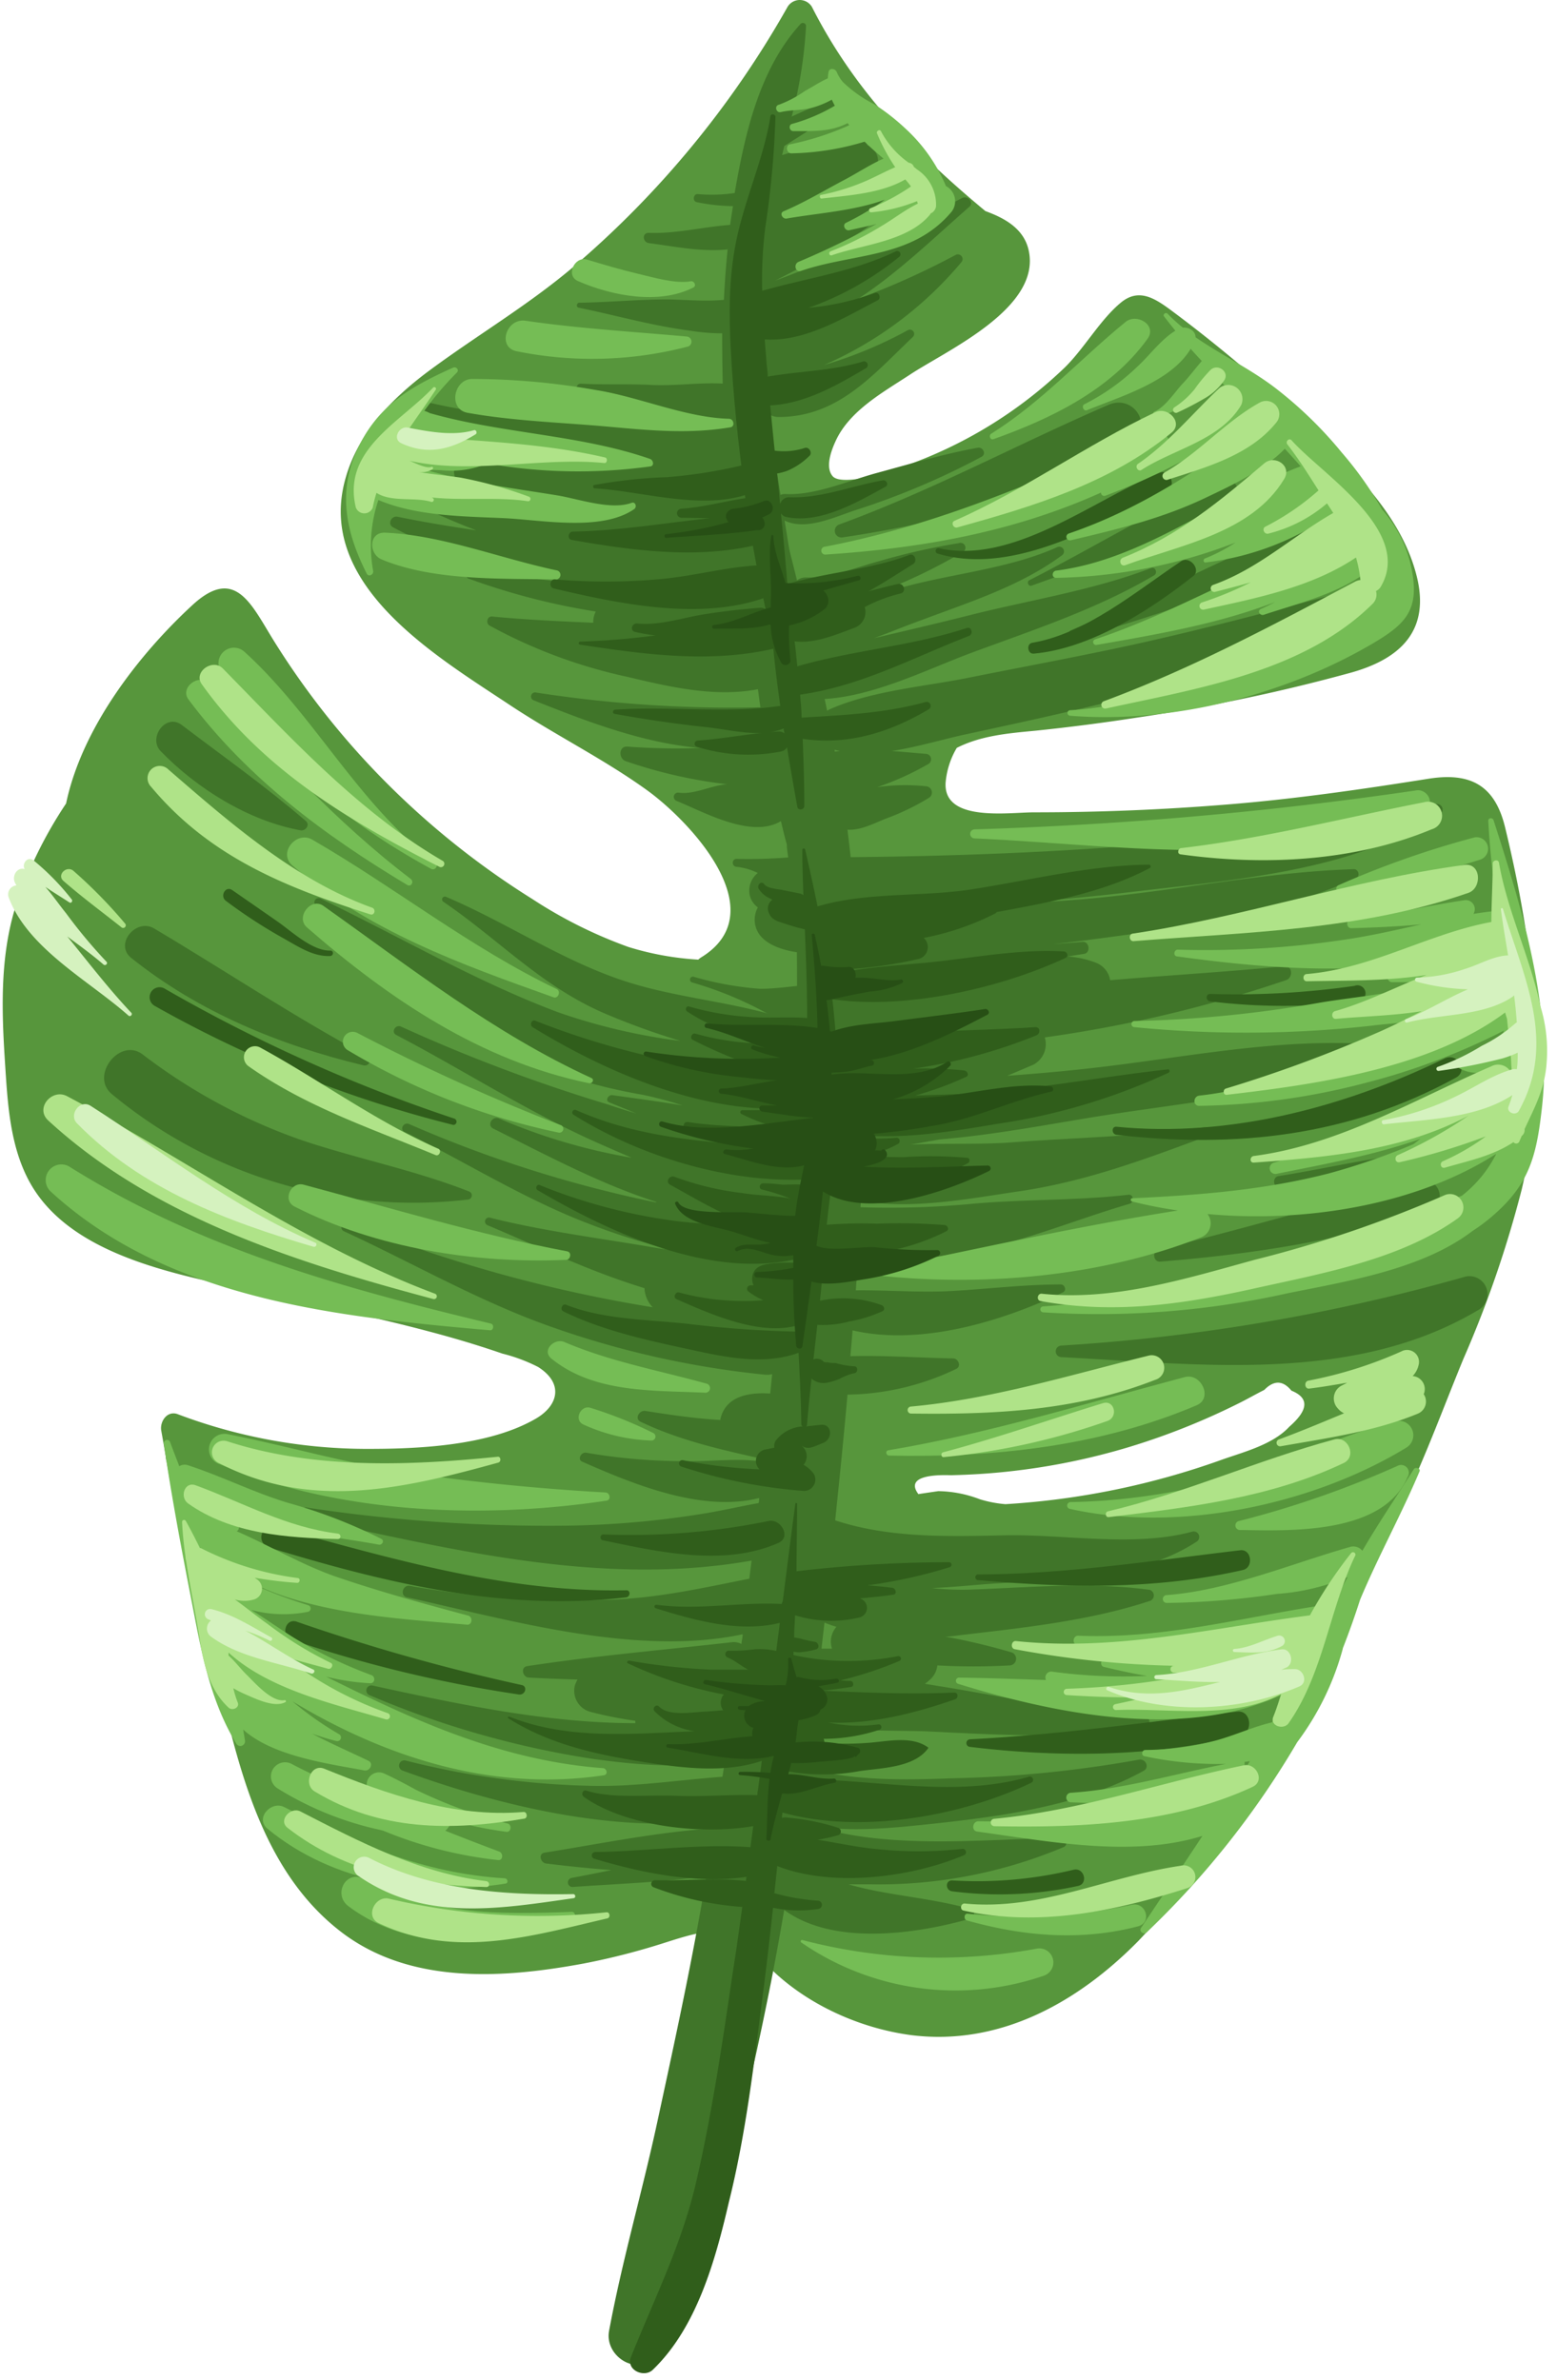 <svg xmlns="http://www.w3.org/2000/svg" viewBox="-0.3 -0 171.96 262.88"><title>Depositphotos_65202209_05</title><g data-name="Layer 2"><g data-name="Layer 8"><path d="M165.93 91.4c-1.12-4.64-3.8-6.12-8.47-5.38-7.37 1.17-14.74 2.24-22.18 2.84q-10.66.87-21.37.87c-2.84 0-10.09 1.12-9.77-3.32a9 9 0 0 1 1.23-3.8C108 81.27 111 81 114 80.72q5.61-.58 11.18-1.44a198.25 198.25 0 0 0 23.8-5c5.47-1.55 8.7-4.7 7.17-10.7-1.57-6.2-6.32-11-10.77-15.32a158.27 158.27 0 0 0-16.36-14c-1.81-1.33-3.55-2.46-5.52-.84-2.31 1.91-4 5-6.19 7.16a49 49 0 0 1-18 11 23.53 23.53 0 0 1-4.22 1.24c-.71.09-2.84.47-3.43-.22-.86-1-.13-2.88.32-3.86 1.52-3.36 5.22-5.39 8.16-7.32 4-2.67 14.59-7.34 13.17-13.77-.49-2.23-2.37-3.4-4.35-4.17l-.44-.17-.07-.06C100.63 16.75 94 9.9 89.37.76a1.57 1.57 0 0 0-2.69 0A106.38 106.38 0 0 1 63 29.5c-5.08 4.3-10.75 7.61-16.07 11.57-4 3-7.66 6.77-9.06 11.73C34.5 64.56 47.78 72.41 56 77.87c4.94 3.28 10.3 5.92 15.11 9.38s14.26 13.49 6 18.52a2 2 0 0 0-.29.23 32.4 32.4 0 0 1-7.72-1.4 50.53 50.53 0 0 1-10.6-5.29 90.35 90.35 0 0 1-15.81-12.53A88.28 88.28 0 0 1 30.08 71c-2.58-4.1-4.31-8.59-9.11-4.18C15.1 72.23 8.76 80.34 7 88.75a47.28 47.28 0 0 0-5.75 11.95c-1.55 5.41-1.36 11.09-1 16.64.29 4.45.52 9.17 2.69 13.17 4.79 8.82 18.13 10.57 26.91 12.56 5.75 1.31 11.52 2.48 17.22 4 2.74.72 5.45 1.53 8.12 2.45a18.37 18.37 0 0 1 3.95 1.48c2.84 1.81 2.21 4.23-.19 5.66-5.24 3.09-13.26 3.41-19.16 3.38a59.23 59.23 0 0 1-20.46-3.83c-1.17-.44-2 .82-1.82 1.82s.34 1.92.5 2.89c0 .21.06.41.11.61q2 11.61 5 23a1.38 1.38 0 0 0 .63.87l.66 2.82c2.2 9.21 5.06 19.06 12.89 25.12 7.62 5.9 17.9 5.21 26.86 3.55a77.07 77.07 0 0 0 9-2.31c2.9-.92 6-1.95 8.73-.7 3.91 6.14 11.45 10 18.46 10.92 9.77 1.22 18.4-3.62 25.07-10.4a122.45 122.45 0 0 0 19-26.25 75.33 75.33 0 0 0 6.32-15c.29-1 .57-1.9.84-2.84a1.27 1.27 0 0 0 1.26-.69c3.39-6.18 5.8-13 8.47-19.49a123 123 0 0 0 6.47-18.81c3.04-13.07 1.28-27.02-1.85-39.92zm-23.84 66.2c-1.79 1.94-4.91 2.75-7.34 3.6a85.93 85.93 0 0 1-24 4.95 13.12 13.12 0 0 1-2.82-.54 13.36 13.36 0 0 0-4.6-.9s-2.2.32-2.2.33c-1.8-2.41 3.29-2.08 3.65-2.09 2.11-.05 4.21-.18 6.31-.41a73.46 73.46 0 0 0 13.37-2.72 77.34 77.34 0 0 0 12.07-4.82c.95-.47 1.86-1 2.8-1.47 1.07-1.09 2.06-1.07 3 .08 1.97.8 1.9 2.12-.24 3.99z" fill="#57963c"/><path d="M106.33 81.12c5.73-1.24 11.47-2.47 17.15-3.92 9.7-2.48 19.22-5.42 27.19-11.63.36-.28 0-.83-.43-.73-9.66 2.52-19.3 5.16-29.12 7.16-4.83 1-9.66 1.9-14.49 2.87S96 76.3 91.4 78.32a2.11 2.11 0 0 0-.35.19C88.6 66.63 85.28 55 82.5 43.12c-.17-.74-1.25-.42-1.12.31 4.15 22.9 6.69 46.25 6.31 69.54-5.89-2.23-12.69-2.58-18.69-4.5-7.09-2.26-13.21-6.5-20-9.39a.31.31 0 0 0-.32.54c6.25 4.26 11 9.51 18.17 12.48a81.46 81.46 0 0 0 8 2.88 65.67 65.67 0 0 1-13.44-3.14c-9.07-3.39-17.61-8.39-26.32-12.59a.47.47 0 0 0-.47.81c7.73 5.12 14.46 11.54 22.77 15.71-.87-.14-1.75-.29-2.61-.48-.27-.06-.47.33-.2.47a60.14 60.14 0 0 0 16.11 5.17 43.28 43.28 0 0 1 4.38 1.17c-2.6-.43-5.21-.78-7.74-1.13-.44-.06-.84.59-.34.8L70 123q-1.59-.47-3.16-1A181.37 181.37 0 0 1 44 113.4c-.61-.29-1.15.6-.54.92 7.56 3.95 14.72 8.62 22.55 12.06 1.1.48 2.26 1 3.46 1.5a63.93 63.93 0 0 1-14.65-4.33c-.74-.34-1.39.74-.65 1.11 5.82 2.9 11.74 6.09 18 8.1v.06a136.55 136.55 0 0 1-27.29-8.66c-.58-.25-1.09.57-.5.86 6.55 3.25 12.65 7.08 19.47 9.81a76.92 76.92 0 0 0 10.2 3.28c-.87-.12-1.73-.24-2.58-.39-5.87-1-11.95-1.77-17.71-3.23a.44.44 0 0 0-.23.84c5.61 2.36 10.9 4.93 16.74 6.77l.61.19a3.18 3.18 0 0 0 .91 2.11 157.28 157.28 0 0 1-33.7-9.4c-.55-.23-1 .72-.41 1 7.46 3.44 14.5 7.51 22.26 10.33a101.07 101.07 0 0 0 24.18 5.51 2.65 2.65 0 0 0 .86-.05c-.07.71-.14 1.42-.22 2.14-2-.13-4.18.16-5.13 1.85a3.2 3.2 0 0 0-.38 1.07c-2.77-.16-5.55-.57-8.28-1-.66-.1-1.24.85-.51 1.2 4.19 2 8.54 3 13 4a2.3 2.3 0 0 0 .51.06v.35c-2.79-.44-5.68 0-8.51-.06a64.41 64.41 0 0 1-11-.93c-.58-.12-1.05.76-.43 1 5.62 2.47 13.2 5.61 19.51 4 0 .19 0 .37-.06.56-1.93.34-3.85.79-5.76 1.11a102.17 102.17 0 0 1-15.19 1.38 178.59 178.59 0 0 1-29-2c-.72-.11-1.05 1-.31 1.11 16.31 3.51 32.91 7.68 49.49 4.75-.08.65-.17 1.31-.25 2-5.35 1.06-10.51 2.25-16.19 2.34A102 102 0 0 1 45 175.17c-.82-.16-1.18 1.08-.35 1.27 10.88 2.38 25.22 6.61 37.07 4.08 0 .36-.1.71-.14 1.07a1.78 1.78 0 0 0-1.06-.19c-7.54.85-15.1 1.5-22.6 2.64-.75.11-.51 1.22.17 1.26 1.8.1 3.59.17 5.39.22a4.4 4.4 0 0 0-.28.62 2.41 2.41 0 0 0 1.67 2.94 44.17 44.17 0 0 0 5 1 2.57 2.57 0 0 0 0 .26c-9.7 0-19.43-2.07-29-4.15a.56.56 0 0 0-.3 1.08 101.83 101.83 0 0 0 24.5 7c4.73.66 9.87 1.12 14.69.27l-.27 1.72c-4.84.35-9.68 1.13-14.58 1a90.82 90.82 0 0 1-20.4-2.79.58.58 0 0 0-.31 1.12c10.05 3.68 23.2 7 34.54 5.47l-.14.89c-6.28.4-12.86 1.76-18.75 2.69-.74.12-.45 1.12.16 1.2 2.28.28 4.72.54 7.22.73-1.45.29-2.91.59-4.37.86a.5.5 0 0 0 .13 1c4.93-.35 9.84-.51 14.73-1.19-.23 1.37-.46 2.74-.71 4.1-1.39 7.74-3.07 15.43-4.73 23.12s-3.88 15.28-5.31 23c-.57 3.06 3.75 5.42 5.36 2.26 6.27-12.29 9.67-26.52 12.37-40 .58-2.91 1.11-5.83 1.61-8.75 5.44 4 14.63 2.66 20.59.95a.55.55 0 0 0 0-1.05c-4.59-1.29-9.19-1.48-13.5-2.73h2.41a52.57 52.57 0 0 0 21.38-4.12c.5-.21.22-1-.27-1-8.45.11-18.78 1.32-27.24-1.29 4.21.65 8.92.15 12.38-.21 8-.84 16.85-2 23.95-5.92.69-.38.2-1.37-.52-1.23a131 131 0 0 1-20.67 2.06c-5.57.21-10.86.26-16.08-1.1.22-1.63.45-3.25.66-4.88 4.36.92 9.41.63 13.21.82 8 .39 15.69.86 23.57-.51.74-.13.52-1.23-.17-1.26-7.58-.26-15.23-2.1-22.72-3.27l-1.44-.24a5.79 5.79 0 0 0 .69-.58 2.42 2.42 0 0 0 .68-1.45 73.63 73.63 0 0 0 8 0 .74.74 0 0 0 .2-1.44 70.89 70.89 0 0 0-7.32-1.74c.61 0 1.21-.11 1.8-.18 6.92-.81 14.12-1.57 20.75-3.75a.64.64 0 0 0-.17-1.26c-6.55-.88-13.16-.23-19.74 0a30.12 30.12 0 0 1-4.09-.17c2.34-.11 4.5-.33 6.12-.45 7.61-.54 16.52-.38 23.09-4.68a.61.61 0 0 0-.47-1.11c-6.45 1.76-14.2.26-20.82.41-6.18.14-12.68.31-18.62-1.65v-.1c.48-4.59.94-9.18 1.35-13.79a28.55 28.55 0 0 0 12-2.84c.6-.26.25-1.15-.32-1.16-3.81-.07-7.57-.35-11.36-.25.08-1 .17-1.9.24-2.85 7.56 1.75 16.53-1 23.24-4.2.43-.21.2-.87-.24-.87-4 0-8 .49-12 .72-3.55.2-7.09-.11-10.64-.07.08-1.11.15-2.21.22-3.32 3.49.48 7.25-.17 10.65-.68 6.89-1 12.79-3.64 19.37-5.56.53-.16.46-1.08-.14-1-5.66.66-11.51.48-17.22 1a97.93 97.93 0 0 1-12.36.38 234.08 234.08 0 0 0-1.46-41.83c-.39-2.91-.87-5.8-1.41-8.68h.09c4.67 1.16 9.79-.73 14.37-1.72zM92.08 179.7a2.47 2.47 0 0 0-.49 2.41h-1.16c.11-1 .22-1.92.33-2.88.43.18.87.33 1.32.47z" fill="#407529"/><path d="M146.06 56.93c-9.49 3.92-18.62 8.67-28.07 12.68-.56.24-.16 1.14.41 1 9.92-2.91 19.66-6.07 28.72-11.14 1.32-.77.41-3.15-1.06-2.54z" fill="#407529"/><path d="M134.72 53.09c-7.43 3.1-14.17 7.37-21.34 11-.33.16-.1.73.25.6 7.55-2.76 15.12-5 22.2-8.9 1.41-.79.44-3.35-1.11-2.7z" fill="#407529"/><path d="M161.32 141.08a210.29 210.29 0 0 1-44.38 7.55.64.64 0 0 0 0 1.28c15.19.77 32.16 3 45.93-5.15a2 2 0 0 0-1.55-3.68z" fill="#407529"/><path d="M156.54 130.41c-9.66 2.39-19.2 5.28-28.88 7.6-.74.18-.6 1.41.18 1.35 10.07-.82 20-2.3 29.64-5.54a1.77 1.77 0 0 0-.94-3.41z" fill="#407529"/><path d="M154.81 127.51c-4.67.58-9.25 1.67-13.9 2.4-.77.12-.58 1.37.18 1.35a58.83 58.83 0 0 0 14-1.6c1.16-.32.98-2.31-.28-2.15z" fill="#407529"/><path d="M51.51 131.61c-6-2.36-12.25-3.59-18.32-5.61a63 63 0 0 1-17.75-9.54c-2.52-1.89-5.83 2.37-3.39 4.39a52.14 52.14 0 0 0 39.34 11.65.46.46 0 0 0 .12-.89z" fill="#407529"/><path d="M40.28 116.66c-8.09-4.33-15.69-9.43-23.57-14.11-2-1.17-4.41 1.76-2.52 3.26 7.5 6 16.39 9.64 25.66 11.87.6.15 1.01-.68.43-1.02z" fill="#407529"/><path d="M33.47 90.68c-4.34-3.74-9.14-7.14-13.71-10.61C18 78.74 16 81.54 17.47 83c4 4.12 9.68 7.66 15.38 8.71.56.14 1.15-.58.62-1.03z" fill="#407529"/><path d="M158.22 88.85c-22.5 4.59-45.56 5.76-68.46 5.86v-.07a1.84 1.84 0 0 0 .85-1.64c0-1.89-.1-3.79-.21-5.68a2.19 2.19 0 0 0 1.2.39h1.1a3.25 3.25 0 0 0-1 .77 1.82 1.82 0 0 0 .79 3c1.71.59 3.51-.46 5.11-1.08a26.41 26.41 0 0 0 4.69-2.27.69.69 0 0 0-.35-1.28 21.5 21.5 0 0 0-5.36.1 31.68 31.68 0 0 0 5.67-2.57.6.6 0 0 0-.3-1.11c-3.62-.29-7.37-.79-11-.09a2.16 2.16 0 0 0-.87.37c-.19-2.11-.4-4.21-.67-6.32 5.9.17 12.45-3.22 17.63-5.14 6.84-2.53 13.84-4.82 20.13-8.54.41-.24.14-1-.34-.8-6.35 2.44-13.35 3.52-19.94 5.18-3.52.89-7.09 1.72-10.65 2.56 1.81-.66 3.57-1.4 5.25-2 5.32-2 10.93-3.76 15.52-7.17a.52.52 0 0 0-.52-.89c-5 2.25-10.81 2.84-16.08 4.17l-4.42 1.12a60 60 0 0 0 10-4.72.53.53 0 0 0-.41-1 72.82 72.82 0 0 0-8.84 2c-2.6.7-5.31 1.87-8 1.79a1.48 1.48 0 0 0-1.27.59q-.56-3.45-1.12-6.88c2.38 1.15 5.51-.39 7.92-1.18a82.81 82.81 0 0 0 13.83-5.86c.57-.31.16-1.11-.42-1-3.77.68-7.44 1.78-11.13 2.78-3.22.87-6.81 2.51-10.15 2.33a1.13 1.13 0 0 0-.5.1c-.4-2.56-.79-5.11-1.13-7.65-.06-.42-.1-.85-.15-1.27a2 2 0 0 0 1.09.31c6.58 0 10.47-4.73 14.81-8.84a.47.47 0 0 0-.57-.74 46.49 46.49 0 0 1-9.24 3.84 41.36 41.36 0 0 0 15.17-11.36.52.52 0 0 0-.62-.81A85.54 85.54 0 0 1 94.49 33c4.4-2.88 8.32-6.7 12.26-10.15.55-.48-.15-1.24-.74-1A187.68 187.68 0 0 1 85.3 31c2.57-1.26 5-2.68 7.46-4.18 1.76-1.08 3.9-2.13 4.74-4.13a1.87 1.87 0 0 0-1.59-2.77h-.88l.78-.55a1.9 1.9 0 0 0-.37-3.37.83.83 0 0 0-.8-1.38c-2.86.8-5.71 1.65-8.56 2.51l.24-1c1.94-1.23 3.88-2.48 5.81-3.73a.83.83 0 0 0-.83-1.4l-4.16 1.87a49.75 49.75 0 0 0 1.58-10 .35.35 0 0 0-.59-.24c-4.58 5-6.16 12.18-7.29 18.69a17.14 17.14 0 0 1-4.07.12c-.5-.05-.62.79-.12.89a21.33 21.33 0 0 0 4 .44c-.1.69-.22 1.38-.31 2.07-3 .22-6 1-9 .88-.74 0-.69 1 0 1.13 2.91.38 5.82 1 8.72.7q-.28 2.78-.41 5.57c-2 .19-4.11 0-6.14-.05-3.28 0-6.54.32-9.82.37-.31 0-.4.49-.07.55 4.11.84 8.18 2.01 12.38 2.55a22 22 0 0 0 3.46.28q0 2.77.06 5.55c-2.58-.14-5.26.28-7.86.15s-5.23 0-7.81-.14c-.57 0-.62.78-.13 1 2.9 1 6 2.63 9.23 3.56-9.46-.08-18.63-.57-28.08-3-.77-.19-1.3.92-.55 1.31 1.58.83 3.21 1.59 4.87 2.3a.56.56 0 0 0 .34.59c.75.36 1.51.68 2.28 1-2.2.9-3 4.58 0 5.08 3.85.64 7.78 1.48 11.72 2.25-.67-.08-1.34-.17-2-.26-6.08-.89-12.06-2.26-18.11-3.32-.74-.13-1.28.87-.54 1.29a68.11 68.11 0 0 0 9.43 4.4c-2.92-.43-5.82-.91-8.7-1.5-.68-.14-1.17.81-.49 1.17 5.9 3.19 12.51 4.53 19 5.93l.8.17c-3.76-.35-7.48-.74-11.16-1.35a.48.48 0 0 0-.26.93 75.39 75.39 0 0 0 14 3.62 2.52 2.52 0 0 0-.28 1.24c-3.76-.17-7.5-.33-11.17-.69-.56-.05-.72.76-.28 1a56.41 56.41 0 0 0 15.29 5.68c4.61 1.1 9.63 2.27 14.35 1.35q.13 1 .27 2a141.57 141.57 0 0 1-24.76-1.63.45.45 0 0 0-.24.87c5.69 2.27 12 4.71 18.33 5.25a71.68 71.68 0 0 1-8-.15c-1-.08-1 1.32-.22 1.6A53.11 53.11 0 0 0 80 86.63c-1.76.12-3.64 1.17-5.34.93a.47.47 0 0 0-.25.9c3.05 1.24 8.27 4.21 11.54 2.24.2.86.41 1.73.65 2.58 0 .48.1 1 .15 1.44h-.13a55 55 0 0 1-5.57.15c-.56 0-.56.84 0 .88a6.82 6.82 0 0 1 2.34.68 2.48 2.48 0 0 0-.92 2.24 2.27 2.27 0 0 0 .93 1.56 2.82 2.82 0 0 0 0 2.72c.78 1.4 2.81 2.05 4.53 2.26l.45 3.64c-1.58.13-3.15.38-4.74.37a35.06 35.06 0 0 1-7.37-1.34.33.33 0 0 0-.17.63 40.25 40.25 0 0 1 8.34 3.44 16.34 16.34 0 0 0 1.69.87c-1.68 1.48-.27 4.69 2.42 4.28l3.94-.59a4 4 0 0 0 0 2.69 2.1 2.1 0 0 0 .14.3H88.8c-2.89 0-3.8 4.08-1.49 5.33a2.22 2.22 0 0 0 2.21 2.45 35 35 0 0 0 4.5-.06l-1 .26a2.47 2.47 0 0 0 0 4.73c5.85 1.74 13.29.25 19.24-.62 7.31-1.07 13.82-3.51 20.69-6.06a.52.52 0 0 0-.27-1c-7 1-14.15 1.12-21.15 1.65-3.58.27-7.49.08-11.27.25 1.08-.18 2.16-.38 3.23-.57 5.36-.45 10.72-1.42 15.89-2.29 10.72-1.8 22.61-2.65 32.77-6.62a.78.78 0 0 0-.21-1.53l-.86-.06c-10-.74-20.62 1.46-30.53 2.59-3.22.37-6.41.65-9.6.88l2.91-1.24a2.58 2.58 0 0 0 1.23-3 144.57 144.57 0 0 0 26.66-6.33c.78-.27.72-1.63-.21-1.53-6.41.63-12.83 1-19.23 1.54a2.5 2.5 0 0 0-1.53-1.91 10.68 10.68 0 0 0-3.17-.71l1.83-.29c.74-.12.58-1.39-.18-1.32-1.07.09-2.16.17-3.25.25 1.23-.14 2.46-.28 3.69-.44 9.91-1.3 20.58-2.7 29.76-6.84.52-.23.25-1.07-.28-1-10.25.33-20.47 2.6-30.72 3.38-3.6.28-7.2.49-10.81.62 5.58-.34 11.16-.78 16.71-1.45 11.06-1.33 24.8-2.24 34.27-8.58a.58.58 0 0 0-.41-1.13zm-66.47 17.93l-.48.22a1.59 1.59 0 0 0-1 1.76h-.31c.08-1.18.14-2.36.18-3.54a24.45 24.45 0 0 0 2.43.31 3 3 0 0 0-.82 1.25z" fill="#407529"/><path d="M80.23 46.26c-4.89-.14-9.93-2.43-14.79-3.19a78.7 78.7 0 0 0-13.58-1.21c-2.06 0-2.7 3.35-.51 3.74 5.1.91 10.27 1.06 15.42 1.52 4.66.42 9 .85 13.59.08.55-.08.39-.92-.13-.94z" fill="#75bd55"/><path d="M71.49 50.69c-7.78-2.7-16.33-2.78-24.33-5.06a3 3 0 0 0-.6-.25 35.61 35.61 0 0 1 3.6-4.23c.29-.29-.08-.69-.42-.54C44.89 42.79 41.26 44.88 39 50c-2 4.64-1 9 1.2 13.36.2.41.8.11.71-.3a15.79 15.79 0 0 1 .58-7.83c4.23 1.78 9.29 1.8 13.76 2 4.17.18 10.86 1.53 14.5-1 .32-.23.14-.84-.29-.69-2.29.85-5.89-.44-8.21-.82s-4.93-.75-7.39-1.18-4.89-1-7.29-1.67l1.85.07a10.42 10.42 0 0 0 5.1-.74 58.24 58.24 0 0 0 18 .32c.48-.06.33-.71-.03-.83z" fill="#75bd55"/><path d="M61.18 63c-6.18-1.3-12.69-3.9-18.94-4.16-1.84-.08-1.84 2.34-.4 2.95C47.5 64.16 55 63.9 61 64a.5.5 0 0 0 .18-1z" fill="#75bd55"/><path d="M75.53 37.17c-5.92-.53-11.89-.88-17.78-1.74-2.19-.32-3.17 3-.93 3.38a41.89 41.89 0 0 0 18.86-.53.57.57 0 0 0-.15-1.11z" fill="#75bd55"/><path d="M76 31.07c-1.79.29-4.08-.42-5.84-.83s-3.77-1-5.64-1.57c-1.37-.39-2.37 1.77-1 2.37 3.75 1.65 9 2.65 12.77.71.37-.21.06-.75-.29-.68z" fill="#75bd55"/><path d="M104.17 20.55a18.07 18.07 0 0 0-4.45-6.33 23.6 23.6 0 0 0-3.45-2.7 14.3 14.3 0 0 1-3.47-2.45 4.23 4.23 0 0 1-.69-1.12c-.16-.38-.8-.5-.9 0a4.6 4.6 0 0 0-.08.7c-.87.39-1.69.94-2.53 1.4a12.54 12.54 0 0 1-2.88 1.52c-.53.12-.3.94.22.81 1.21-.28 2.42-.16 3.63-.53a10.06 10.06 0 0 0 2-.84c.1.23.21.45.33.67a19.5 19.5 0 0 1-4.7 2c-.45.09-.34.8.11.8 2.1 0 4.11.11 6-.88l.19.23a31.12 31.12 0 0 1-6.53 2.11c-.55.09-.43 1 .13 1a29.75 29.75 0 0 0 8.09-1.29c.66.65 1.37 1.27 2.09 1.87-1.49.66-2.92 1.61-4.31 2.34-2.22 1.17-4.43 2.51-6.73 3.48-.49.21-.11.88.34.8 3.36-.59 7.4-.83 10.84-2.08a29.17 29.17 0 0 1-4.26 2.54c-.48.21-.13.95.35.83 1-.23 2-.44 3-.69a87 87 0 0 1-8.61 4.18c-.59.25-.37 1.21.27 1 5.88-2 12.29-1.34 16.64-6.55a1.9 1.9 0 0 0-.64-2.82z" fill="#75bd55"/><path d="M106.47 69.37c-6.06 2-12.58 2.45-18.71 4.23-.1-.92-.18-1.85-.3-2.76 2.26.27 4.54-.73 6.65-1.51a1.85 1.85 0 0 0 1.09-2.27 16.71 16.71 0 0 1 3.95-1.5c.69-.15.4-1.2-.29-1.05-1 .22-2.13.52-3.23.8 1.67-.92 3.29-2 4.91-3 .52-.32.19-1.26-.43-1-4.33 1.63-9 1.88-13.45 3.2q-.32-3.91-.71-7.81a.93.93 0 0 0 .61.41c3.73.77 7.75-1.61 10.93-3.34.41-.22.11-.79-.3-.71-3.45.61-6.79 2-10.33 1.87a1 1 0 0 0-1 .77c-.11-1.13-.22-2.27-.34-3.4a6.21 6.21 0 0 0 1.14-.3 7.73 7.73 0 0 0 2.41-1.62c.41-.32 0-1.09-.52-.89a7.53 7.53 0 0 1-3.29.29c-.17-1.65-.34-3.31-.49-5 3.86-.2 7.3-2.19 10.59-4.12a.41.41 0 0 0-.31-.74c-3.42 1.06-7.05 1.06-10.56 1.68 0-.47-.08-.94-.12-1.41-.07-.9-.15-1.8-.21-2.69h.12c4.4.23 8.6-2.39 12.36-4.33.43-.22.13-1-.34-.8A28.94 28.94 0 0 1 89 34a33.54 33.54 0 0 0 10-5.62.36.36 0 0 0-.36-.62C94 30 88.87 30.7 83.88 32.12a46.72 46.72 0 0 1 .34-7 100.71 100.71 0 0 0 1.12-12.21c0-.31-.5-.39-.55-.07-.72 4.52-2.66 8.75-3.66 13.22-1.06 4.74-.92 9.43-.62 14.25q.36 5.56 1.07 11.11a53.71 53.71 0 0 1-8.28 1.29 55 55 0 0 0-7.95.86c-.22 0-.15.36 0 .37 5.14.3 11.46 2.35 16.62.75l.05.34c-2.36.35-4.66 1-7.05 1.16a.48.48 0 0 0 0 1l3.12.05c-5 .54-10 1.38-15.12 1.48-.51 0-.66.83-.12.92 6.43 1.14 13.54 2.1 20 .64.13.73.27 1.45.4 2.18-3.53.21-7 1.18-10.55 1.5A66.81 66.81 0 0 1 61 64c-.58-.05-.7.88-.14 1C68 66.68 76.84 68.55 84 66.08c.08.4.17.81.25 1.21a1 1 0 0 0-.63-.15c-2.1.15-4.16.4-6.24.73s-5 1.27-7.28 1c-.6-.08-.88.78-.26.93a20.49 20.49 0 0 0 2.25.39 82.2 82.2 0 0 1-8.31.68c-.18 0-.24.31 0 .34 7.06 1.07 14.27 2.07 21.33.45.2 2.11.47 4.21.77 6.32h-.07c-5.88.86-12.22 0-18.18.41-.25 0-.34.41-.06.46 3.41.62 6.85 1.12 10.29 1.49 2.65.29 5.87 1.19 8.39.12 0 .18.06.37.09.55a1 1 0 0 0-.66-.21c-3 .18-5.94.8-8.94 1a.35.35 0 0 0-.09.68A18.79 18.79 0 0 0 86 83a1 1 0 0 0 .62-.45q.55 3.3 1.14 6.58c.08.44.77.33.77-.1 0-2.46-.08-4.94-.18-7.42 5 .74 9.66-.72 13.93-3.27a.44.44 0 0 0-.34-.8c-4.48 1.25-9.1 1.45-13.71 1.73 0-.85-.1-1.69-.16-2.54 6.73-.95 12.44-4.08 18.66-6.49.51-.24.27-1.05-.26-.87z" fill="#305e1b"/><path d="M101 18.73l-.37-.3a.65.65 0 0 0-.56-.45A9.94 9.94 0 0 1 97 14.5c-.14-.29-.57 0-.43.25a21.16 21.16 0 0 0 2 3.72c-1.05.45-2.07 1-3.12 1.47a24.29 24.29 0 0 1-5.06 1.59c-.22 0-.17.43.05.4 3-.35 6.57-.56 9.24-2.11a9 9 0 0 1 .6.73v.07A24.11 24.11 0 0 1 95.85 23a.23.23 0 0 0 .12.45 17.88 17.88 0 0 0 5-1.23l.1.27c-1.4.68-2.65 1.67-4 2.47a35.2 35.2 0 0 1-5.63 2.8c-.27.1-.16.53.12.44 3.44-1.2 8.36-1.52 10.84-4.48a.8.8 0 0 0 .08-.14 1 1 0 0 0 .6-.8 4.65 4.65 0 0 0-2.08-4.05z" fill="#afe388"/><path d="M66.52 50.53c-7.4-1.71-14.63-1.77-22.1-2.49 1.1-1.67 2.3-3.29 3.41-5 .12-.18-.15-.38-.29-.23-3.68 3.89-10.07 6.88-8.54 13.25a1 1 0 0 0 1.87 0 14.26 14.26 0 0 1 .41-1.62c1.67 1.07 4.24.43 6.07 1a.23.23 0 0 0 .17-.41l-.14-.08c3.52.37 7.37-.08 10.59.41a.26.26 0 0 0 .14-.5 46.15 46.15 0 0 0-7.53-2.1c-1.57-.24-3.14-.36-4.67-.63a2.31 2.31 0 0 0 1.56-.3c.12-.08.05-.32-.11-.26-.63.25-2.05-.56-2.64-.75h-.12c6.92 1.69 14.89-.38 21.88.33.29-.02.35-.55.04-.62z" fill="#afe388"/><path d="M122.15 44.71c-10 4.31-19.51 9.49-29.78 13.23a.74.74 0 0 0 .39 1.42c10.87-1.62 22.43-4.53 31.8-10.52 2.66-1.71.36-5.33-2.41-4.13z" fill="#407529"/><path d="M128.7 118.12c-6.41.71-12.76 1.87-19.19 2.48-2.86.27-5.8.31-8.73.41a37.26 37.26 0 0 0 5.62-2.06c.38-.17.13-.66-.19-.7a38.8 38.8 0 0 0-5.63-.21 58.23 58.23 0 0 0 13.59-3.68c.44-.18.44-.93-.12-.9-7.15.47-14.94.31-22 1.51-.11-1.53-.24-3.06-.42-4.6 8.05 1.18 18.55-1.19 25.77-4.57.36-.17.15-.68-.19-.7-4.61-.27-9.17.56-13.74 1.08-4 .47-8.23.55-12.18 1.54 0-.19-.05-.38-.08-.58a47.52 47.52 0 0 0 10-1.23 1.36 1.36 0 0 0 .51-2.31 29.72 29.72 0 0 0 7.9-2.7.35.35 0 0 0 .14-.15c5.77-1.07 11.8-2.15 16.93-4.87a.2.2 0 0 0-.1-.37c-6.54.06-13.15 1.73-19.6 2.73-5.6.86-11.53.26-17 1.88-.43-2.14-.89-4.23-1.36-6.24a.16.16 0 0 0-.32 0c0 1.67.06 3.34.12 5a1 1 0 0 0-.42-.19l-1.9-.38c-.56-.12-1.64-.16-2-.63s-.81.1-.63.48a2.86 2.86 0 0 0 1.32 1.11l.2.12a1.17 1.17 0 0 0-.36 1.5c.29.73 1 .9 1.7 1.12a19.38 19.38 0 0 0 2.25.64c.11 2.84.22 5.68.25 8.52v1.28c-1.8-.14-3.61 0-5.42-.07a30.94 30.94 0 0 1-7.61-1.2c-.34-.1-.48.35-.23.54a19.23 19.23 0 0 0 13.26 3v.47c-1.46 0-2.93.12-4.4.08a28.88 28.88 0 0 1-7.93-1.09c-.4-.13-.68.5-.29.69a54 54 0 0 0 7.47 3.12h-.24a.45.45 0 0 0-.52.39c-3.08-.34-6.18-.6-9.22-1.22a88.06 88.06 0 0 1-14.89-4.41c-.42-.17-.66.49-.3.71 8.65 5.3 20.08 10.16 30.46 8.77a57.11 57.11 0 0 1-7.3.4.22.22 0 0 0-.11.41 20.64 20.64 0 0 0 6.49 2 1.25 1.25 0 0 0 .29.11c-4.08-.89-8.6-.55-12.67-1.21-.48-.08-.7.62-.21.75 1.75.46 3.55 1.09 5.37 1.7-5.89-.54-11.64-1.18-17.49-3.76a.29.29 0 0 0-.3.51c7.14 4.48 16.67 7.44 25.28 7.16v.56c-.76-.06-1.5 0-2.26 0a15.89 15.89 0 0 0-2.11-.15c-.37 0-.51.61-.09.69a22 22 0 0 1 3.12 1c-1.71-.35-3.59-.33-5.27-.61a32.17 32.17 0 0 1-7.49-1.79c-.58-.25-1.1.55-.51.87 2.84 1.54 6.19 3.66 9.62 4.55-3.12-.19-6.28-.16-9.38-.6a60.66 60.66 0 0 1-14.66-3.92c-.32-.14-.52.39-.23.56 8 4.7 19.07 9.83 28.63 7.6v.44h-.08a14.34 14.34 0 0 0-3.16.13c-.85.12-1.57.5-1.68 1.44a1.7 1.7 0 0 0 .15.91h-.35a.38.38 0 0 0-.27.64 7.28 7.28 0 0 0 1.7 1c-.6.05-1.19.09-1.77.09a27.22 27.22 0 0 1-7.52-.94c-.42-.12-.73.54-.31.73 3.74 1.64 9.2 4.12 13.42 2.88v.71a118.73 118.73 0 0 1-12-.84c-4.43-.5-9.49-.47-13.61-2.13-.42-.17-.71.53-.31.73 4.17 2.05 9 3.14 13.55 4.12 4.1.89 8.41 1.9 12.44.46.13 2.62.27 5.25.3 7.89a.25.25 0 0 0 .16.24 4.06 4.06 0 0 0-3 1.59 1.2 1.2 0 0 0-.14.76l-1.09.22a1.29 1.29 0 0 0-.55 2.17 54.16 54.16 0 0 1-8.43-1 .36.36 0 0 0-.19.7 57.7 57.7 0 0 0 13.53 2.69 1.26 1.26 0 0 0 1.09-1.89 3.73 3.73 0 0 0-1.13-1 1.48 1.48 0 0 0-.26-2.14c.76.54 1.28.17 2.41-.27s1-2.18-.28-2c-.48.05-1 .1-1.58.17a.29.29 0 0 0 .09-.19c.14-1.7.31-3.4.5-5.09a2 2 0 0 0 1.76.44 7.67 7.67 0 0 0 1.34-.41 6.25 6.25 0 0 1 1.57-.62c.49 0 .5-.82 0-.77a8.91 8.91 0 0 1-2-.36c-.29 0-.59 0-.88-.08h-.27l-.17-.05a1 1 0 0 0-1.14-.27l.43-3.82a11 11 0 0 0 3.48-.36 15.32 15.32 0 0 0 3.72-1.15c.3-.15.18-.56-.09-.66a12.32 12.32 0 0 0-6.82-.49c.18-1.72.34-3.43.46-5.16a24.67 24.67 0 0 0 13.5-2.52c.36-.18.14-.64-.18-.68a63.28 63.28 0 0 0-7.47-.15 49.14 49.14 0 0 0-5.56.12c.14-1.38.32-2.76.49-4.14 4.74 1.16 11-.37 15.13-2.69.21-.12.2-.52-.07-.56a44.48 44.48 0 0 0-7.08-.08c-1.6 0-3.2-.08-4.8-.13a10.76 10.76 0 0 0 4.22-1.35c.29-.16.18-.69-.18-.66a27.55 27.55 0 0 1-6.7-.28v-.41c5.78 1.19 12.2.09 17.95-.87a68.3 68.3 0 0 0 18.81-5.64c.16-.11.09-.38-.08-.36z" fill="#305e1b"/><path d="M113.37 196.25c-8.74 2.53-18.05 0-26.89.3 0-.31 0-.61.07-.92a22.22 22.22 0 0 0 8.1 0c2.41-.35 6-.37 7.55-2.51a.07.07 0 0 0 0-.1c-1.9-1.37-4.66-.61-6.87-.49a32.3 32.3 0 0 1-4.57 0 1.55 1.55 0 0 0-.09-.46 19.81 19.81 0 0 0 6.15-1 .3.3 0 0 0-.16-.59 15.75 15.75 0 0 1-5.47-.22c4.73.24 9.65-1.05 14-2.56.38-.13.35-.76-.1-.74-5 .21-9.8 0-14.69-.21 1.07-.08 2.15-.24 3.29-.41.38-.06.29-.67-.09-.67a8.43 8.43 0 0 1-1.07-.06 41.69 41.69 0 0 0 6.47-2.13.28.28 0 0 0-.15-.54 28.33 28.33 0 0 1-11.51-.12v-.37a4.15 4.15 0 0 0 .64.06 9.1 9.1 0 0 0 1.8-.31c.51-.1.34-.81-.12-.85a14.42 14.42 0 0 1-1.59-.36l-.66-.12c0-.82.07-1.63.1-2.45a13.42 13.42 0 0 0 7.13.24 1.09 1.09 0 0 0 .26-2l-.22-.11c1.22-.1 2.44-.23 3.67-.4.47-.07.28-.71-.1-.76-.91-.12-1.83-.2-2.74-.28a54.69 54.69 0 0 0 9.07-2 .28.28 0 0 0-.07-.55 145.48 145.48 0 0 0-16.84 1c0-2.48.07-5 .06-7.45 0-.12-.17-.12-.19 0-.48 3.58-.93 7.17-1.39 10.75a.9.9 0 0 0-.11.31h-.12c-4.6-.22-9.08.71-13.71.09a.2.2 0 0 0-.11.38c4.3 1.34 9.23 2.73 13.73 1.62l-.4 3.1a8.5 8.5 0 0 0-2.41-.18 18.08 18.08 0 0 1-2.74.16.39.39 0 0 0-.21.75c.81.32 1.48.95 2.27 1.34h-4.1a68.73 68.73 0 0 1-9.06-1c-.17 0-.31.22-.13.3a44 44 0 0 0 10.59 3.44 1.41 1.41 0 0 0-.15 1.62l.07.12c-.66.06-1.33.12-2 .15-1.34.06-4 .55-5.06-.55-.32-.34-.82.17-.51.51a7.74 7.74 0 0 0 4.43 2.21c-6.91.27-13.93 1-20.5-1.62-.11 0-.18.13-.08.19 4.56 2.88 9.68 4 15 4.84 4.21.65 8.93 1.25 13-.14-.14 1.08-.29 2.16-.43 3.24a1.5 1.5 0 0 0-.06.48v.07c-3-.09-6 .2-9.06.07s-7 .34-9.82-.57c-.43-.14-.62.45-.29.69 4.52 3.21 12.83 4.24 18.71 3.23-.1.78-.21 1.55-.31 2.33-5.62-.41-11.53.46-17.16.53a.38.38 0 0 0-.1.74c5.18 1.55 11.31 2.84 16.82 2l-.06.46c-3.29-.37-6.84 0-10.07-.08a.4.4 0 0 0-.11.78 34 34 0 0 0 9.78 2.17c-.32 2.3-.63 4.6-1 6.9-1.14 7.71-2.26 15.46-4 23.07-1.57 7.08-4.64 13.11-7.3 19.76-.56 1.41 1.45 2.32 2.41 1.4 4.86-4.66 6.92-12.11 8.4-18.49C82.11 235.6 83 227.7 84 219.91c.4-3.06.74-6.12 1.08-9.18a14 14 0 0 0 5 .13.46.46 0 0 0 0-.91 23.67 23.67 0 0 1-4.86-.83c.11-1 .22-2 .32-3 6.13 2.41 14.88 1.25 20.68-1.22a.37.37 0 0 0-.18-.68 44.35 44.35 0 0 1-9.77 0c-2.08-.2-4.18-.68-6.28-1a19.53 19.53 0 0 0 2.29-.51.43.43 0 0 0 0-.81 25.37 25.37 0 0 0-5.87-1.15 1.12 1.12 0 0 0-.34.06c0-.2 0-.4.06-.6 8.56 2.42 19.75.42 27.47-3.29.4-.21.14-.77-.23-.67z" fill="#305e1b"/><path d="M84.62 168a76 76 0 0 1-18.29 1.49.33.33 0 0 0-.09.64c6.16 1.28 13.4 2.95 19.4.31 1.47-.59.36-2.67-1.02-2.44z" fill="#305e1b"/><path d="M136.68 171.24c-9.64 1.14-19.27 2.65-29 2.67a.32.32 0 0 0 0 .63c9.85.85 19.59 1.1 29.29-1.12 1.2-.27.97-2.33-.29-2.18z" fill="#305e1b"/><path d="M136.35 189.06c-9.86 1.15-19.57 2.55-29.5 3.06a.42.42 0 0 0 0 .84c9.8 1.19 20.23 1.13 29.86-1.25 1.44-.36 1.18-2.83-.36-2.65z" fill="#305e1b"/><path d="M118.27 206.53a45.46 45.46 0 0 1-13.42 1.18c-.78 0-.74 1.1 0 1.2a40.75 40.75 0 0 0 13.91-.59c1.17-.25.68-2.07-.49-1.79z" fill="#305e1b"/><path d="M68.87 175.66c-13.36.28-26.06-3.55-38.81-7a1.18 1.18 0 0 0-.63 2.28c12.85 3.92 26 7.11 39.44 5.5.46-.09.49-.79 0-.78z" fill="#305e1b"/><path d="M57.33 186.13a218.2 218.2 0 0 1-24.86-7c-1.26-.43-1.8 1.56-.55 2A145.14 145.14 0 0 0 57 187.17c.72.1 1-.89.33-1.04z" fill="#305e1b"/><path d="M159.25 116.92c-11.1 5.4-23.82 8.76-36.24 7.54-.57-.06-.56.83 0 .89 13.21 1.51 25.67.17 37.48-6.31 1.41-.76.18-2.81-1.24-2.12z" fill="#305e1b"/><path d="M149.29 108.9a92.05 92.05 0 0 1-15.93.89c-.54 0-.51.76 0 .82a65.88 65.88 0 0 0 16.17 0 .89.89 0 1 0-.24-1.71z" fill="#305e1b"/><path d="M49.88 123.56a173.63 173.63 0 0 1-32-14.36 1.1 1.1 0 0 0-1.11 1.9 132.31 132.31 0 0 0 33 13.16.36.36 0 0 0 .11-.7z" fill="#305e1b"/><path d="M36.18 105c-2 .05-4.29-2.14-5.83-3.21s-3.31-2.3-5-3.47c-.74-.52-1.4.67-.7 1.19a56.26 56.26 0 0 0 6.42 4.17c1.55.87 3.22 2 5.07 1.92.43-.01.44-.6.04-.6z" fill="#305e1b"/><path d="M127.74 52.23c-7.31 3-16.09 10.14-24.32 8.33a.3.3 0 0 0-.16.59c8.45 2.52 18-3.29 25.33-6.9 1.1-.55.31-2.5-.85-2.02z" fill="#305e1b"/><path d="M130.14 62c-4.93 3.28-10.47 8-16.44 9-.67.11-.52 1.26.16 1.2 6.22-.54 12.81-4.76 17.59-8.54.96-.66-.29-2.32-1.31-1.66z" fill="#305e1b"/><path d="M47.84 95.32C39.35 89 34.43 79 26.7 72a1.71 1.71 0 0 0-2.7 2c5.06 9.72 14 16.92 23.37 22a.43.43 0 0 0 .47-.68z" fill="#75bd55"/><path d="M61.18 109.25c-9.55-4.57-17.89-11.25-27-16.51-1.74-1-3.8 1.46-2.2 2.85 8.33 7.24 18.64 10.93 28.85 14.57.5.2.87-.66.35-.91z" fill="#75bd55"/><path d="M45.07 97.09c-8.29-6.29-15.24-14-22.27-21.58-1.1-1.19-3.28.42-2.28 1.76 6.45 8.64 15 15 24.17 20.49.43.24.76-.38.38-.67z" fill="#75bd55"/><path d="M53.9 146.2c-16.47-3.95-32.13-8.28-46.58-17.36a1.73 1.73 0 0 0-2.09 2.71c13 12 31.74 13.92 48.57 15.39.42.06.51-.65.1-.74z" fill="#75bd55"/><path d="M65 119.07c-10.75-4.93-20-12.21-29.57-19-1.39-1-3.12 1.25-1.83 2.37 9.08 7.91 19.2 14.75 31.15 17.21.37.09.64-.42.25-.58z" fill="#75bd55"/><path d="M61.6 124.27a218.68 218.68 0 0 1-22.43-10.17 1.09 1.09 0 0 0-1.1 1.88 75.39 75.39 0 0 0 23.3 9.12.43.43 0 0 0 .23-.83z" fill="#75bd55"/><path d="M62.33 138.22c-9.93-1.89-19.36-4.75-29.09-7.36-1.41-.38-2.39 1.72-1 2.42 9 4.58 20 6.33 30 5.88.47-.02.65-.84.09-.94z" fill="#75bd55"/><path d="M62.82 211.18c-8.16.31-15.53.35-22.89-3.62-2-1.09-3.5 1.68-1.75 3 7.18 5.38 16.79 4.27 24.75 1.41.4-.15.37-.81-.11-.79z" fill="#75bd55"/><path d="M55.46 207.48c-9.08-.56-16.42-3.81-24.37-7.87-1.45-.74-3.25 1.23-1.85 2.39 7.28 6 17.24 7.51 26.3 6.06.34-.06.23-.56-.08-.58z" fill="#75bd55"/><path d="M55.76 201.42a53.65 53.65 0 0 1-10.12-3.72c-1.15-.63-2.3-1.24-3.49-1.79a1.36 1.36 0 0 0-1.37 2.34l.48.34-1.28-.4a45.57 45.57 0 0 1-8.09-3.36 1.56 1.56 0 0 0-1.57 2.69 35.74 35.74 0 0 0 11.19 4.57l.5.12a45.93 45.93 0 0 0 12.69 3.25c.58.07.6-.77.13-.94-2-.75-4-1.52-5.95-2.3a1.87 1.87 0 0 0 .65-1.14 42.15 42.15 0 0 0 6.11 1.26c.52.06.62-.8.12-.92z" fill="#75bd55"/><path d="M77.78 152.85c-5.35-1.49-10.61-2.42-15.75-4.61-1.09-.47-2.56.92-1.42 1.84 4.75 3.84 11.27 3.48 17 3.76a.51.51 0 0 0 .17-.99z" fill="#75bd55"/><path d="M71.89 158.31a46 46 0 0 0-7-2.81c-1.07-.31-1.83 1.34-.78 1.84a19.49 19.49 0 0 0 7.54 1.78.44.44 0 0 0 .24-.81z" fill="#75bd55"/><path d="M66.59 164.86c-7.21-.41-14.56-1.12-21.71-2.17-6.75-1-13.25-2.93-19.92-4.25a1.72 1.72 0 0 0-.92 3.32c13.13 5.44 28.82 6.08 42.66 4 .52-.1.36-.87-.11-.9z" fill="#75bd55"/><path d="M66.3 195.31c-11.19-.84-20.86-5.26-30.58-10.11a25.12 25.12 0 0 0 4.88.73c.54 0 .58-.73.12-.9a49.33 49.33 0 0 1-8.52-4.1c-1.6-1-3.15-2.11-4.76-3.1a13.73 13.73 0 0 0 6.31.2.38.38 0 0 0 0-.72 49.63 49.63 0 0 1-5.93-2.23c-.47-.24-.92-.5-1.36-.77 7.23 4 17.31 4.48 24.83 5.15.56.05.66-.83.13-1-4.83-1.29-9.68-2.62-14.41-4.23-3.91-1.33-7.43-3.46-11.17-5.09.38-.17.32-.85-.11-1a7.91 7.91 0 0 1-1.86-1.05c1.29.46 2.65.78 3.9 1.1 4.53 1.14 9.18 1.59 13.77 2.43.37.07.65-.44.27-.64a56.7 56.7 0 0 0-10.38-4c-3.77-1.15-7.25-2.92-11-4.14a1.11 1.11 0 0 0-.93.12c-.33-.88-.68-1.76-1-2.64a.36.36 0 0 0-.7.19c.89 6.13 2.05 12.15 3.23 18.23 1 5.2 2 10.31 4.78 14.89a.52.52 0 0 0 .94-.4c-.06-.4-.13-.79-.19-1.18 3.3 3 9.72 3.81 13.37 4.51.61.12 1.09-.77.45-1.07-2.07-1-4.18-1.91-6.23-3 .9.32 1.8.6 2.68.82a.41.41 0 0 0 .32-.75 35.7 35.7 0 0 1-5.15-3.63c10.4 6.27 22.2 10 34.41 8.16.47-.09.31-.75-.11-.78z" fill="#75bd55"/><path d="M155.84 162.3c-1.9 3-3.89 5.93-5.68 9a1.27 1.27 0 0 0-1.41-.41c-6.49 1.85-13.46 4.8-20.19 5.3a.43.43 0 0 0 0 .87 90.09 90.09 0 0 0 12.18-1 24.55 24.55 0 0 0 7.8-1.86l-.06.11c-.68 1.23-1.33 2.48-2 3.73a1.83 1.83 0 0 0-1.72-.57c-8.72 1.41-17 3.58-26 3.21-.54 0-.69.88-.13 1 8.6 1.38 17.85 2.24 26.28-.53l-.31.62c-7.63 1-15.14 2.45-22.89 1.54-.46-.05-.55.7-.11.81 1.59.38 3.19.74 4.8 1a58.37 58.37 0 0 1-10.48-.47.65.65 0 0 0-.7.92c-3.2-.1-6.39-.22-9.59-.26a.35.35 0 0 0-.09.69c10.95 3.4 25.62 6.37 36.45.84-.59 1.14-1.19 2.28-1.81 3.41-2.09.49-4.09 1.43-6.18 2a31.22 31.22 0 0 1-7.81 1.05c-.38 0-.49.61-.09.69a38.64 38.64 0 0 0 9 .85c-5.72 1.1-11.32 2.81-17.18 3.19a.53.53 0 0 0 0 1.05c3.57.1 7.21.54 10.76.39a69.78 69.78 0 0 1-8.08 1.31c-4.28.36-8.56.42-12.85.4-.62 0-.81 1-.15 1.13 7.79 1.06 17.07 2.92 24.9.48-2.24 3.41-4.53 6.78-6.78 10.17-.26.39.31.79.63.48a96.38 96.38 0 0 0 16.62-21 30.6 30.6 0 0 0 5.03-10.31c0-.08.05-.17.08-.25q1-2.57 1.83-5.17c2-4.78 4.57-9.44 6.55-14.14.21-.39-.46-.57-.62-.27zm-18.68 33.19a2.65 2.65 0 0 1 0-.7v-.17l.58-.08z" fill="#75bd55"/><path d="M114.17 215.25a59.36 59.36 0 0 1-25.83-.95.15.15 0 0 0-.12.28 30 30 0 0 0 26.78 3.65 1.55 1.55 0 0 0-.83-2.98z" fill="#75bd55"/><path d="M124.74 210.39a57.61 57.61 0 0 1-18.15 1c-.43-.06-.49.63-.1.74 6.24 1.76 12.58 2.3 18.9.65 1.56-.42.89-2.68-.65-2.39z" fill="#75bd55"/><path d="M153.75 157c-5.76 1.45-11.21 4.22-16.92 5.92a69.29 69.29 0 0 1-18.91 3 .38.38 0 0 0-.1.74c11.95 2.68 26.73-.39 37.16-6.73a1.6 1.6 0 0 0-1.23-2.93z" fill="#75bd55"/><path d="M154 161.94a107.6 107.6 0 0 1-17.42 6.06.49.49 0 0 0 .13 1c5.66.1 15.75.46 18.45-5.85a.86.86 0 0 0-1.16-1.21z" fill="#75bd55"/><path d="M164.65 90.59c-.1-.3-.59-.27-.58.08.18 3.33.56 6.65 1 10a1.63 1.63 0 0 0-.64 0c-.68.08-1.35.17-2 .28a1 1 0 0 0-1.08-1.5c-4.19.63-8.32 1.59-12.53 2.18-.51.07-.39.91.12.9 2.57-.08 5.17-.18 7.75-.43-2.66.59-5.32 1.21-8 1.62a103.82 103.82 0 0 1-18.92 1.18c-.41 0-.52.68-.1.74 9.23 1.27 20.18 2.25 29.71 0a32.41 32.41 0 0 1-6.07 1.85c-.58.1-.43 1 .14 1 1.55 0 3.23 0 4.93-.1-4.23 1.37-9.53 1.77-13 2.38a132.9 132.9 0 0 1-20.38 2.01.34.34 0 0 0 0 .68 125.44 125.44 0 0 0 26.24-.17c1.41-.18 3.24-.3 5.13-.54-1.55.76-3.09 1.51-4.64 2.17-6.21 2.65-12.8 5.36-19.57 6.1-.7.08-.74 1.15 0 1.13a76.54 76.54 0 0 0 18.64-2.61 73.45 73.45 0 0 0 15-5.7 1.65 1.65 0 0 0-.1.25c-.51.46-1 .93-1.56 1.38-1 .79-2 1.91-3.29 2a.24.24 0 0 0-.12.44 3.94 3.94 0 0 0 2.27.59 112.83 112.83 0 0 1-22.61 9.93.63.63 0 0 0 .34 1.22c4.93-1 10.62-2 15.84-3.85q-.38.3-.77.59a74.22 74.22 0 0 1-9.36 3.23c-7.15 1.84-14.38 2.4-21.72 2.74a.18.18 0 0 0 0 .35 48.41 48.41 0 0 0 5.08 1c-11.17 1.75-22.34 4.29-33.41 6.54-.38.08-.24.59.08.62 11.74 1.27 24.7.18 35.76-4.15a1.67 1.67 0 0 0 .83-2.62c10.83 1 23.08-1 31.89-6.65a13.56 13.56 0 0 1-3.81 4.64c-14.77 5.44-30.33 11.2-46.21 12.21a.33.33 0 0 0 0 .66 95.86 95.86 0 0 0 26.95-2.1c6.6-1.34 14.86-2.62 20.45-6.89a19.4 19.4 0 0 0 2.6-2c3.62-3.25 4.44-6.3 5-11.05 1.38-11.03-1.93-21.92-5.28-32.33z" fill="#75bd55"/><path d="M130.56 152.11c-10.92 2.89-21.56 6.21-32.77 8.09-.33.06-.24.57.08.58 11.53.25 23.3-1 34-5.56 1.81-.77.5-3.58-1.31-3.11z" fill="#75bd55"/><path d="M156.15 87.3a423.48 423.48 0 0 1-48.8 4.31.49.49 0 0 0 0 1c16.06.7 34.49 3.82 49.67-3.22 1.27-.6.3-2.27-.87-2.09z" fill="#75bd55"/><path d="M162.55 92.5a101.93 101.93 0 0 0-15 5.27.4.4 0 0 0 .21.77 101.62 101.62 0 0 0 15.46-3.6 1.27 1.27 0 0 0-.67-2.44z" fill="#75bd55"/><path d="M155.7 63.39a14 14 0 0 0-3.35-7.1A39.32 39.32 0 0 0 147.9 50a44.87 44.87 0 0 0-7.28-7.09c-2.77-2.14-6-3.66-8.88-5.66 0-.69-.73-1.12-1.4-1.06a17.9 17.9 0 0 1-1.69-1.54c-.19-.2-.56.07-.39.3q.62.8 1.25 1.58c-1.62 1-2.84 2.73-4.23 4a23.89 23.89 0 0 1-5.81 4.12c-.37.17-.1.82.28.66 3.64-1.5 9.25-3.11 11.45-6.78.4.46.82.9 1.23 1.35-.71.81-1.35 1.69-2.09 2.47-.89.94-1.91 2.58-3.11 3.1-.36.15-.09.68.25.6a11.88 11.88 0 0 0 6.59-4.39l1.28 1.35c-2 1.61-3.77 3.67-5.8 5.32l-.64.51a2 2 0 0 0-2.73-1.16C115 53 102.95 58.1 90.69 60.41a.44.44 0 0 0 .12.85c10.78-.7 20.87-2.52 30.49-6.85a.35.35 0 0 0 .47.35 71.9 71.9 0 0 0 9.46-4.35c2.23-1.3 5.15-2.71 6.47-5l1.3 1.35c-6.47 4.92-13.53 9.55-21.26 12.17a.39.39 0 0 0 .21.75c5.18-1.22 10.07-2.39 14.91-4.7 2.79-1.33 6.41-3 8.74-5.41.57.62 1.16 1.27 1.75 1.94-9 3.42-17.23 10.29-27 11.52-.49.06-.53.8 0 .8a57.64 57.64 0 0 0 19.8-3.9 18.73 18.73 0 0 1-3.37 1.76c-.21.08-.21.46.06.44a30.76 30.76 0 0 0 14.42-5.65 26.29 26.29 0 0 1 2.55 4.46l-.4.21c.21-1.12-.59-2.39-2-1.93-9.17 3.09-17.56 8.36-26.79 11.41a.32.32 0 0 0 .17.61c6.48-1.13 13.41-2.3 19.73-4.74-.5.27-1 .52-1.53.75s-.11.79.28.66c3.86-1.28 8-2.26 11.31-4.67a10 10 0 0 1 .34 3.13.94.94 0 0 0 .09.45l-.16.13c-2.51 2-6.52 3-9.45 4.23-7.4 3.15-15.27 6.82-23.5 7.27a.3.3 0 0 0 0 .61c11.18.9 23.73-2.27 33.44-8 3.49-2.06 5.03-3.59 4.36-7.67z" fill="#75bd55"/><path d="M124 35.57c-5 4.08-9.29 8.87-14.83 12.34-.3.19-.11.73.25.6 6.36-2.26 12.94-5.45 17-11.06 1.13-1.53-1.18-2.91-2.42-1.88z" fill="#75bd55"/><path d="M13.5 102a53.39 53.39 0 0 0-5.68-5.8c-.76-.65-1.88.44-1.11 1.11 2.06 1.8 4.25 3.41 6.39 5.11a.28.28 0 0 0 .4-.42z" fill="#afe388"/><path d="M40.79 100.26C32.31 97.22 25 90.8 18.3 85a1.35 1.35 0 0 0-1.91 1.91C22.87 94.67 31.23 98 40.59 101c.48.16.67-.57.2-.74z" fill="#afe388"/><path d="M48.63 95.11c-9.4-5.46-16.79-13.6-24.32-21.27-1.12-1.14-3.31.39-2.31 1.76 6.72 9.4 16.19 15.06 26.25 20.16a.38.38 0 0 0 .38-.65z" fill="#afe388"/><path d="M48.11 126.89c-6.9-3-13.1-7.61-19.71-11.2a1.22 1.22 0 0 0-1.23 2.1c6.37 4.49 13.53 6.85 20.64 9.8.4.17.7-.53.3-.7z" fill="#afe388"/><path d="M47.71 142.89c-14.55-5.46-27-14.62-40.61-21.81-1.66-.87-3.56 1.32-2.07 2.69 11.67 10.74 27.56 15.73 42.53 19.72a.3.3 0 0 0 .15-.6z" fill="#afe388"/><path d="M127.3 45.53c-7.59 3.6-14.48 8.61-22.19 12-.42.19-.12.85.31.73 8.32-2.3 16.86-4.87 23.66-10.46 1.36-1.1-.38-2.94-1.78-2.27z" fill="#afe388"/><path d="M139.33 51.18c-4.9 4.17-9.5 8-15.61 10.42-.51.2-.3 1 .23.84 6-2.22 14-3.54 17.59-9.55.86-1.44-1.03-2.7-2.21-1.71z" fill="#afe388"/><path d="M138.84 44.46c-3.81 2.11-6.75 5.6-10.57 7.76a.44.44 0 0 0 .33.79c4.2-1.36 9.08-2.69 12-6.27a1.46 1.46 0 0 0-1.76-2.28z" fill="#afe388"/><path d="M142.35 48.64c-.29-.32-.72.14-.46.46 1.26 1.62 2.34 3.35 3.43 5.07a27.78 27.78 0 0 1-5.86 4c-.44.21-.13.9.33.77a15.8 15.8 0 0 0 6.47-3.34c.23.35.46.71.69 1.06-4.53 2.59-8.23 6.15-13.27 7.95a.4.4 0 0 0 .21.77c1.27-.33 2.61-.67 3.95-1.06a38 38 0 0 1-5.37 2.22.41.41 0 0 0 .22.79c5.65-1.23 11.87-2.45 16.77-5.75a14.57 14.57 0 0 1 .49 2.49 1.62 1.62 0 0 0-.6.18c-9.13 4.84-18 9.59-27.72 13.2a.42.42 0 0 0 .22.81c10-2.19 21.77-4 29.41-11.53a1.44 1.44 0 0 0 .41-1.45 1.16 1.16 0 0 0 .55-.51c3.55-6.16-6.53-12.38-9.87-16.13z" fill="#afe388"/><path d="M134.39 42.85c-2.95 2.77-5.61 6.06-9 8.38-.4.28 0 .94.39.67 3.56-2.3 8.71-3.28 11-7.16a1.57 1.57 0 0 0-2.39-1.89z" fill="#afe388"/><path d="M133.41 40.85a16.71 16.71 0 0 0-1.78 2.15 9.7 9.7 0 0 1-2.23 2 .33.33 0 0 0 .33.57 32.13 32.13 0 0 0 2.88-1.49 6.63 6.63 0 0 0 2.3-2.07c.61-.95-.72-1.88-1.5-1.16z" fill="#afe388"/><path d="M157 88.61c-9 1.76-17.71 4-26.83 5.07-.35 0-.52.63-.09.69 9.13 1.27 19.13.82 27.75-2.77a1.55 1.55 0 0 0-.83-2.99z" fill="#afe388"/><path d="M161.43 95.54c-12.36 1.66-24.33 5.75-36.65 7.59-.47.07-.36.87.11.83 12.42-1 25-1.17 37-5.34 1.51-.54 1.4-3.33-.46-3.08z" fill="#afe388"/><path d="M169.83 111.14c-1.11-5.32-3.68-10.58-4.58-15.85-.07-.4-.69-.29-.69.09 0 2.15-.14 4.31-.15 6.46-7 1.3-13.12 5.13-20.37 5.75-.5 0-.52.81 0 .8 4.13-.09 8.83 0 13.22-.7-3.4 1.33-6.75 3.06-10.12 4-.45.13-.39.9.12.85 2.91-.27 6.25-.34 9.44-.84-1.65.84-3.28 1.68-4.93 2.39a149 149 0 0 1-16.68 6.15c-.36.11-.31.74.09.69 9.83-1.14 22.49-2.91 30.75-9.09.07.23.13.46.21.69.15 1.59.37 3.19.46 4.78 0 .49.08 1 .13 1.56a1.61 1.61 0 0 0-2.34-1.08c-8.53 3.69-16.81 8.67-26.22 9.9-.45.06-.48.76 0 .73 8.14-.59 16.49-1.33 23.73-5.19l-.71.47a49 49 0 0 1-7.09 3.88c-.47.2-.31.94.22.79a72.69 72.69 0 0 0 9.49-2.85 24.8 24.8 0 0 1-4.73 2.74c-.44.17-.27.86.2.72 2.65-.77 5.28-1.3 7.57-2.82a.38.38 0 0 0 .66-.09c.08-.2.17-.39.25-.59a.84.84 0 0 0 .32-.76c1.12-2.44 2.25-4.42 2.44-7.4a16.85 16.85 0 0 0-.69-6.18zM166 120.6a1.75 1.75 0 0 0 .74-1.35l.1 1a9.25 9.25 0 0 0-.94.39z" fill="#afe388"/><path d="M159.29 132a132.87 132.87 0 0 1-21 7.15c-7.62 2.09-15.6 4.59-23.57 3.75-.46 0-.56.72-.11.81 8.09 1.47 15.67.38 23.63-1.39 7.48-1.66 16.17-3.2 22.5-7.77a1.48 1.48 0 0 0-1.45-2.55z" fill="#afe388"/><path d="M126.52 149.75c-8.68 2.14-17.3 4.81-26.25 5.62a.39.39 0 0 0 0 .77c9.22.12 18.27-.29 27-3.72a1.38 1.38 0 0 0-.75-2.67z" fill="#afe388"/><path d="M121.49 155c-5.87 1.8-11.7 3.85-17.63 5.42-.28.07-.24.57.07.53a76 76 0 0 0 18.1-4c1.21-.46.74-2.37-.54-1.95z" fill="#afe388"/><path d="M148.91 171.57a49.27 49.27 0 0 0-4.54 6.86c-10.89 1.39-21.34 4-32.47 2.84-.51-.05-.63.81-.12.9a107.26 107.26 0 0 0 17.66 1.83h-.15a.38.38 0 0 0 0 .75l2.65.13a88 88 0 0 1-14.41 1.66.35.35 0 0 0 0 .7c3 .19 5.87.29 8.75.24-1.15.27-2.29.53-3.44.77a.33.33 0 0 0 .09.64c5.83-.25 12.87 1.11 18.26-1.77-.26.85-.53 1.69-.86 2.51-.42 1 1.13 1.51 1.69.71 3.83-5.45 4.5-12.56 7.37-18.54a.27.27 0 0 0-.48-.23z" fill="#afe388"/><path d="M130.09 206.09c-8.06 1.19-15.53 5-23.86 4.17-.45 0-.54.69-.11.78 8.3 1.83 16.65.09 24.65-2.46a1.29 1.29 0 0 0-.68-2.49z" fill="#afe388"/><path d="M137.05 195c-9.25 1.91-18 5-27.52 5.9a.41.41 0 0 0 0 .82c9.55.18 19.72-.25 28.52-4.35 1.41-.67.37-2.68-1-2.37z" fill="#afe388"/><path d="M147.06 159c-8.43 2.27-16.45 5.92-25 7.94-.35.08-.29.69.09.64 8.8-1.07 17.88-2.12 26-6 1.43-.76.4-3.01-1.09-2.58z" fill="#afe388"/><path d="M156.94 154a1.44 1.44 0 0 0-1.22-2 2.61 2.61 0 0 0 .66-1.24 1.32 1.32 0 0 0-1.92-1.48 46.45 46.45 0 0 1-10.28 3.23c-.48.11-.39.94.12.87 1.4-.17 2.79-.41 4.19-.65l-.71.37a1.6 1.6 0 0 0-.32 2.48 1.93 1.93 0 0 0 .68.53c-2.4 1-4.79 2-7.19 2.89a.39.39 0 0 0 .21.75c5.06-.89 10.34-1.62 15.13-3.6a1.45 1.45 0 0 0 .65-2.15z" fill="#afe388"/><path d="M54.68 160.91c-9.89 1-20.38 1.39-29.92-1.72a1.29 1.29 0 0 0-1 2.36c10.25 5.35 20.49 2.9 31 0 .32-.13.24-.67-.08-.64z" fill="#afe388"/><path d="M37 169.4c-5.68-.7-10.43-3.41-15.7-5.34-1.24-.45-1.77 1.32-.84 2 4.75 3.38 10.94 3.81 16.54 3.94.42 0 .39-.56 0-.6z" fill="#afe388"/><path d="M42.51 189.23a40.61 40.61 0 0 1-9.59-4.91c-.64-.42-1.27-.88-1.89-1.35 1.68.51 3.37.93 4.9 1.36.38.11.67-.5.28-.66a41 41 0 0 1-7-4.32c-1.21-.84-2.36-1.82-3.58-2.68a3.71 3.71 0 0 0 2.14 0 1.24 1.24 0 0 0 .29-2.23l-.23-.16c1.54.25 3.1.46 4.7.56.3 0 .37-.48.07-.53A32.64 32.64 0 0 1 21.88 171h-.1c-.49-1-1-2-1.56-3a.22.22 0 0 0-.41.11c.06 1.3.2 2.58.38 3.86a1 1 0 0 0 .06.39c.41 2.78 1 5.53 1.44 8.32s1 5.86 3.26 7.95c.41.38 1.26 0 1-.59a11 11 0 0 1-.48-1.56 11.45 11.45 0 0 0 1.3.66c1.15.5 3.25 1.54 4.46.87.12-.07 0-.24-.09-.21-1.42.26-3.31-1.94-4.2-2.81-.67-.65-1.26-1.46-2-2.12v-.33c4.54 4.15 11.82 5.73 17.37 7.38a.35.35 0 0 0 .2-.69z" fill="#afe388"/><path d="M57.51 200.15c-7.69.64-15-1.94-22-4.78-1.48-.6-2.34 1.73-1.06 2.51 7.23 4.38 15.11 4.38 23.18 3 .37-.07.3-.77-.12-.73z" fill="#afe388"/><path d="M53.4 207.79c-7.39-.89-14-4.35-20.52-7.7-1.1-.56-2.5 1-1.41 1.82 6.43 5 14 6.29 21.93 6.53.44.02.41-.6 0-.65z" fill="#afe388"/><path d="M66.68 211.23a71.63 71.63 0 0 1-24-1.5c-1.56-.39-2.7 2-1.14 2.7 8.41 4 16.72 1.45 25.25-.53.34-.09.28-.71-.11-.67z" fill="#afe388"/><path d="M115.73 120c-4.19-.42-8.24.75-12.41 1.13-1.66.15-3.31.23-5 .3a14.65 14.65 0 0 0 6.32-3.71c.2-.22-.06-.61-.33-.43-3.67 2.38-8.7.79-12.76 1.42v-.23a14.63 14.63 0 0 0 2-.16c.84-.14 1.62-.46 2.45-.61.37-.07.26-.6-.08-.62h-.18c4.55-.63 9.35-3.08 13-5 .37-.2.09-.69-.27-.63-3.23.5-6.49.87-9.72 1.3-2.42.33-4.95.34-7.22 1.2a.9.9 0 0 0-.17-.07c-.09-1.13-.23-2.28-.38-3.43a1 1 0 0 0 .25 0c1.49-.35 3-.65 4.51-.93a9.65 9.65 0 0 0 3.56-.93.21.21 0 0 0-.16-.39c-1.32.24-2.91-.22-4.26-.21h-.71c.14-.54-.15-1.28-.82-1.19a12.08 12.08 0 0 1-2.71-.13.78.78 0 0 0-.25 0c-.21-1.13-.44-2.27-.71-3.43 0-.18-.35-.15-.33 0 .31 3.44.57 6.87.64 10.3-4-.63-8.27-.11-12.22-.51-.29 0-.35.44-.07.5 2.12.48 4.29 1.49 6.5 2.21a10.42 10.42 0 0 1-1.24-.27c-.25-.07-.43.32-.18.43a17.74 17.74 0 0 0 3.11.91 68.52 68.52 0 0 1-14.78-.66.25.25 0 0 0-.14.49 42 42 0 0 0 10 2.28c1.5.15 3.05.37 4.58.39-2.15.29-4.35.89-6.23.92a.29.29 0 0 0 0 .57c1.91.16 4.08.9 6.22 1.3h-1.61c-.53 0-.43.64 0 .69 1.89.24 3.67.59 5.54.65v.07a1.19 1.19 0 0 0-.38 0c-4.92.57-11.39 1.82-16.22.36-.38-.11-.53.46-.16.59a49 49 0 0 0 10.2 2.4 10.52 10.52 0 0 1-3 .1c-.33 0-.48.42-.14.51 2.75.72 5.89 2 8.75 1.24-.11.49-.21 1-.31 1.46s-.21 1-.3 1.54c-.16.86-.29 1.71-.39 2.58-1.77 0-3.48-.22-5.27-.37-1.44-.12-6.92.31-7.63-1.11-.1-.19-.44-.06-.35.15.83 2.08 4.2 2.48 6.07 3 1.31.38 2.9 1 4.47 1.33-.31.06-.62.12-.93.15-1 .11-2-.18-2.9.38a.2.2 0 0 0 .21.35c1.32-.67 2.68.25 4 .47a6.08 6.08 0 0 0 2.12 0v1.4a24.69 24.69 0 0 1-4 .45c-.39 0-.39.6 0 .61 1.32.05 2.65.29 4 .22 0 2.42.12 4.85.32 7.29 0 .36.63.51.69.09.33-2.39.69-4.77 1-7.16 1.79.55 4.27 0 5.88-.25a28.17 28.17 0 0 0 8.18-2.61.33.33 0 0 0-.16-.61 53.06 53.06 0 0 1-6.94-.32c-1.52-.08-5 .54-6.41-.16.27-2 .52-4 .71-6 4.92 3.16 13.79 0 18.38-2.27a.32.32 0 0 0-.16-.59c-4.49.12-9.17.39-13.72.13 1.64-.32 3.16-.89 2.36-1.85a.27.27 0 0 0-.44.26c-.09-.25.26-.16-.46-.21h-.19a1.85 1.85 0 0 0 .15-1.07 2 2 0 0 0-.29-.77 61.26 61.26 0 0 0 6.24-.83c4.68-.7 8.8-2.81 13.36-3.82.36-.09.19-.58-.08-.58z" fill="#274f15"/><path d="M84.06 55.35a12.44 12.44 0 0 1-3.29.84c-.5 0-1.08.53-.84 1.11a2 2 0 0 0 .22.38A42.31 42.31 0 0 1 73.28 59c-.26 0-.26.43 0 .41 3.36-.25 6.68-.37 10-.85h.24c.77-.12.77-.92.36-1.4a8.3 8.3 0 0 0 .76-.36c.81-.42.29-1.8-.58-1.45z" fill="#274f15"/><path d="M94.45 63.6a27.07 27.07 0 0 1-7.72.82.87.87 0 0 0-.28 0c-.47-1.74-1.27-3.39-1.34-5.21 0-.13-.21-.17-.23 0-.4 2.35.11 4.82-.06 7.21v.68c-2.12.54-4 1.69-6.26 1.93-.26 0-.28.43 0 .42 2-.06 4.2.13 6.16-.48l.1.1A9 9 0 0 0 86 73.22c.24.41 1 .27 1-.26a28.51 28.51 0 0 1-.15-3.87 9.35 9.35 0 0 0 4-1.88 1.23 1.23 0 0 0 .19-1.44 1.63 1.63 0 0 0-.4-.54c1.32-.4 2.66-.77 3.94-1.13a.26.26 0 0 0-.13-.5z" fill="#274f15"/><path d="M94.49 193.07a18.37 18.37 0 0 0-6.92-.6c.06-.45.11-.89.16-1.34s.1-.74.16-1.12a7.32 7.32 0 0 0 1.93-.56.86.86 0 0 0 .5-.61 1.25 1.25 0 0 0 .76-1.17 1.84 1.84 0 0 0-1-1.4c.71-.13 1.42-.25 2.1-.4.3-.07.16-.49-.12-.45a9.54 9.54 0 0 1-4.11-.17.72.72 0 0 0-.28 0c-.19-.68-.41-1.36-.56-2 0-.2-.39-.16-.37 0a9.42 9.42 0 0 1-.27 2.91c-.6-.05-1.26 0-1.72 0a57.42 57.42 0 0 1-7.07-.59c-.3-.05-.44.4-.13.47 1.68.38 3.31.92 5 1.38l1.66.49a3.19 3.19 0 0 0-1.82.54h-1c-.27 0-.25.38 0 .41l.65.06a1.24 1.24 0 0 0-.13.35 1.41 1.41 0 0 0 1 1.59 1.26 1.26 0 0 0-.1.28 1.41 1.41 0 0 0 0 .64c-3.09.22-6.23 1-9.33.88-.21 0-.27.35-.05.38 3.72.58 7.94 1.86 11.72.91v.09a17.09 17.09 0 0 0-.37 1.79 33.21 33.21 0 0 0-3.33-.11.18.18 0 0 0 0 .36 27.12 27.12 0 0 1 3.23.42c-.27 2.16-.21 4.31-.34 6.6 0 .26.41.32.46.06.33-1.73.83-3.39 1.28-5.06 2 .26 3.8-.84 5.8-1.18.26 0 .2-.48-.06-.46-1.7.13-3.36-.5-5.06-.48q.18-.61.32-1.24a20.15 20.15 0 0 0 3.11-.14c.55-.06 3.78-.21 3.92-.65 0 .1.12.16.17.07l.22-.25a.4.4 0 0 0-.01-.7z" fill="#274f15"/><path d="M165.69 100.4c0-.12-.25-.1-.23 0 .2 1.59.5 3.33.8 5.14a1 1 0 0 0-.18 0c-1.58.13-3 1-4.47 1.45a18.1 18.1 0 0 1-5.43 1 .23.23 0 0 0-.06.44 24.69 24.69 0 0 0 5.7.85c-2.35 1-4.62 2.47-6.85 3.3a.2.2 0 0 0 .1.38c3.68-1 8.41-.65 11.67-2.85a1 1 0 0 0 .18-.17c.13 1 .23 2 .3 3a1.14 1.14 0 0 0-.23.16 16.2 16.2 0 0 1-3.64 2.42 24.63 24.63 0 0 1-4.87 2.33.23.23 0 0 0 .12.44 62.61 62.61 0 0 0 7.08-1.39 12.84 12.84 0 0 0 1.64-.62c0 .62 0 1.23-.1 1.83a1.05 1.05 0 0 0-.45 0c-2.22.6-4.18 2-6.29 3a30.25 30.25 0 0 1-8 2.62c-.26 0-.2.49.06.46 4.5-.53 10.23-.61 14.19-3.23a12.67 12.67 0 0 1-.42 1.26c-.26.66.8 1.09 1.14.48 4.21-7.58.55-14.7-1.76-22.3z" fill="#d5f2bf"/><path d="M34.53 137.27c-9-3.82-16.67-9.91-24.82-15.12-1.2-.77-2.46 1-1.5 1.94 7.14 7.29 16.58 10.83 26.13 13.63.26.07.45-.34.19-.45z" fill="#d5f2bf"/><path d="M14.23 111.9c-2.52-2.66-4.77-5.61-7.1-8.46 1.34 1 2.73 2 4 3.1.22.19.53-.12.32-.32A55.93 55.93 0 0 1 7 100.88c-.75-.92-1.48-2-2.3-2.92.88.6 1.79 1.15 2.66 1.72.21.14.41-.16.26-.33A27.26 27.26 0 0 0 3.36 95c-.62-.43-1.27.4-.94 1-.8-.25-1.41.7-1.09 1.45.05.12.12.23.18.35a1 1 0 0 0-.87 1.28c2.12 5.72 8.94 9.26 13.28 13.13a.23.23 0 0 0 .31-.31z" fill="#d5f2bf"/><path d="M52.11 47.5c-2.33.7-5 .19-7.33-.26C43.8 47 43 48.46 44 48.95c3 1.41 5.61.65 8.26-1a.27.27 0 0 0-.15-.45z" fill="#d5f2bf"/><path d="M142.72 184.37c-.51 0-1 0-1.52.08l.58-.26c.92-.46.52-2.14-.54-2-4.66.56-9.15 2.61-13.87 2.84a.23.23 0 0 0 0 .45c2.34.13 4.72.36 7.07.31-4 1-8 2-12.3.54-.21-.07-.37.28-.16.37 6.4 2.79 14.85 2.35 21.25-.43.96-.43.43-1.91-.51-1.9z" fill="#d5f2bf"/><path d="M140.86 180.67c-1.59.46-3.15 1.36-4.83 1.47a.17.17 0 0 0 0 .34c1.84.06 3.61.26 5.3-.69a.62.62 0 0 0-.47-1.12z" fill="#d5f2bf"/><path d="M34.31 184.42c-2.59-1.18-5-3-7.53-4.3a17.42 17.42 0 0 1 2.68 1.1c.23.12.44-.22.2-.35-2.16-1.19-4.23-2.55-6.66-3.14a.59.59 0 0 0-.31 1.13l.31.14a1.11 1.11 0 0 0 0 1.78c3.2 2.34 7.42 2.85 11.08 4.08.3.06.47-.33.23-.44z" fill="#d5f2bf"/><path d="M63 209.22c-7.67.14-15.64-.43-22.54-4a1.16 1.16 0 0 0-1.17 2c7.32 5.06 15.53 3.63 23.77 2.45.27-.05.21-.45-.06-.45z" fill="#d5f2bf"/></g></g></svg>
